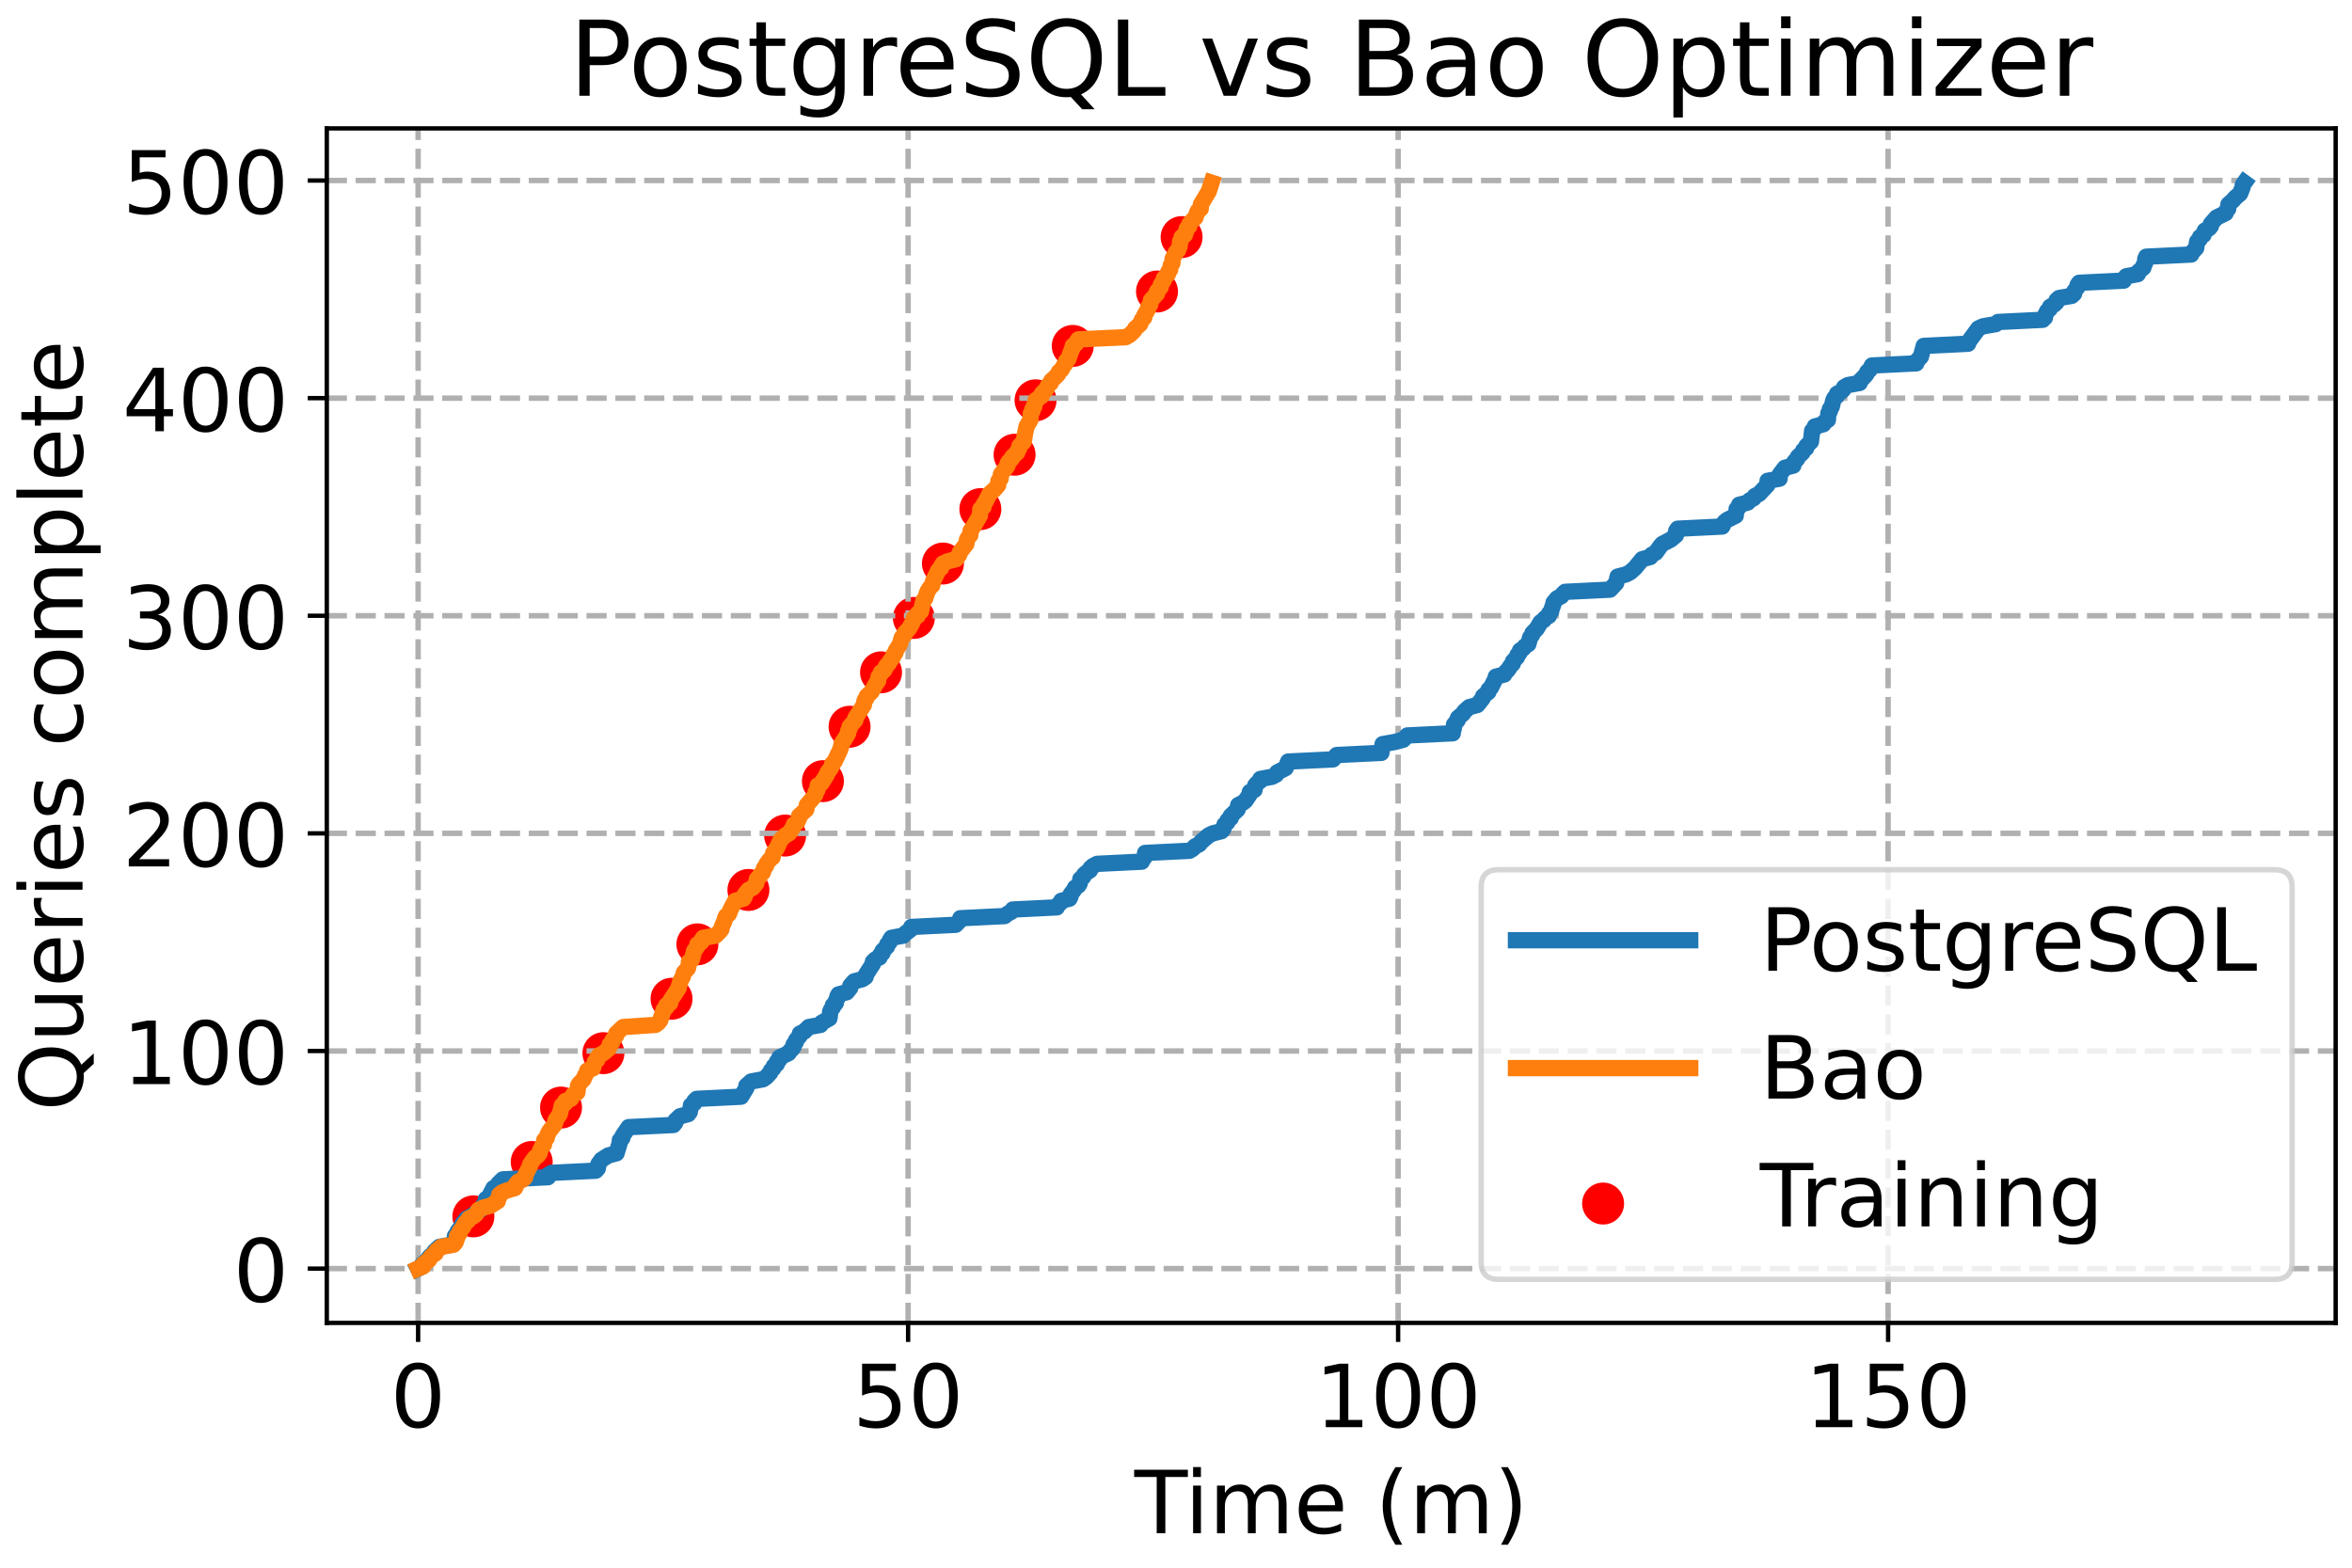 <?xml version="1.0" encoding="utf-8" standalone="no"?>
<!DOCTYPE svg PUBLIC "-//W3C//DTD SVG 1.1//EN"
  "http://www.w3.org/Graphics/SVG/1.1/DTD/svg11.dtd">
<!-- Created with matplotlib (https://matplotlib.org/) -->
<svg height="288pt" version="1.1" viewBox="0 0 432 288" width="432pt" xmlns="http://www.w3.org/2000/svg" xmlns:xlink="http://www.w3.org/1999/xlink">
 <defs>
  <style type="text/css">
*{stroke-linecap:butt;stroke-linejoin:round;}
  </style>
 </defs>
 <g id="figure_1">
  <g id="patch_1">
   <path d="M 0 288 
L 432 288 
L 432 0 
L 0 0 
z
" style="fill:#ffffff;"/>
  </g>
  <g id="axes_1">
   <g id="patch_2">
    <path d="M 60.025 243.03 
L 429 243.03 
L 429 23.589 
L 60.025 23.589 
z
" style="fill:#ffffff;"/>
   </g>
   <g id="PathCollection_1">
    <defs>
     <path d="M 0 3.354 
C 0.89 3.354 1.743 3.001 2.372 2.372 
C 3.001 1.743 3.354 0.89 3.354 0 
C 3.354 -0.89 3.001 -1.743 2.372 -2.372 
C 1.743 -3.001 0.89 -3.354 0 -3.354 
C -0.89 -3.354 -1.743 -3.001 -2.372 -2.372 
C -3.001 -1.743 -3.354 -0.89 -3.354 0 
C -3.354 0.89 -3.001 1.743 -2.372 2.372 
C -1.743 3.001 -0.89 3.354 0 3.354 
z
" id="mf47b662e7f" style="stroke:#ff0000;"/>
    </defs>
    <g clip-path="url(#p58428f46eb)">
     <use style="fill:#ff0000;stroke:#ff0000;" x="86.948" xlink:href="#mf47b662e7f" y="223.46"/>
     <use style="fill:#ff0000;stroke:#ff0000;" x="97.662" xlink:href="#mf47b662e7f" y="213.466"/>
     <use style="fill:#ff0000;stroke:#ff0000;" x="103.048" xlink:href="#mf47b662e7f" y="203.471"/>
     <use style="fill:#ff0000;stroke:#ff0000;" x="110.833" xlink:href="#mf47b662e7f" y="193.477"/>
     <use style="fill:#ff0000;stroke:#ff0000;" x="123.346" xlink:href="#mf47b662e7f" y="183.482"/>
     <use style="fill:#ff0000;stroke:#ff0000;" x="128.094" xlink:href="#mf47b662e7f" y="173.488"/>
     <use style="fill:#ff0000;stroke:#ff0000;" x="137.464" xlink:href="#mf47b662e7f" y="163.493"/>
     <use style="fill:#ff0000;stroke:#ff0000;" x="144.206" xlink:href="#mf47b662e7f" y="153.499"/>
     <use style="fill:#ff0000;stroke:#ff0000;" x="151.148" xlink:href="#mf47b662e7f" y="143.504"/>
     <use style="fill:#ff0000;stroke:#ff0000;" x="156.044" xlink:href="#mf47b662e7f" y="133.509"/>
     <use style="fill:#ff0000;stroke:#ff0000;" x="161.824" xlink:href="#mf47b662e7f" y="123.515"/>
     <use style="fill:#ff0000;stroke:#ff0000;" x="167.851" xlink:href="#mf47b662e7f" y="113.52"/>
     <use style="fill:#ff0000;stroke:#ff0000;" x="173.191" xlink:href="#mf47b662e7f" y="103.526"/>
     <use style="fill:#ff0000;stroke:#ff0000;" x="180.066" xlink:href="#mf47b662e7f" y="93.531"/>
     <use style="fill:#ff0000;stroke:#ff0000;" x="186.351" xlink:href="#mf47b662e7f" y="83.537"/>
     <use style="fill:#ff0000;stroke:#ff0000;" x="190.205" xlink:href="#mf47b662e7f" y="73.542"/>
     <use style="fill:#ff0000;stroke:#ff0000;" x="197.036" xlink:href="#mf47b662e7f" y="63.547"/>
     <use style="fill:#ff0000;stroke:#ff0000;" x="212.511" xlink:href="#mf47b662e7f" y="53.553"/>
     <use style="fill:#ff0000;stroke:#ff0000;" x="217.031" xlink:href="#mf47b662e7f" y="43.558"/>
    </g>
   </g>
   <g id="matplotlib.axis_1">
    <g id="xtick_1">
     <g id="line2d_1">
      <path clip-path="url(#p58428f46eb)" d="M 76.797 243.03 
L 76.797 23.589 
" style="fill:none;stroke:#b0b0b0;stroke-dasharray:3.7,1.6;stroke-dashoffset:0;"/>
     </g>
     <g id="line2d_2">
      <defs>
       <path d="M 0 0 
L 0 3.5 
" id="maadd6ecf63" style="stroke:#000000;stroke-width:0.8;"/>
      </defs>
      <g>
       <use style="stroke:#000000;stroke-width:0.8;" x="76.797" xlink:href="#maadd6ecf63" y="243.03"/>
      </g>
     </g>
     <g id="text_1">
      <!-- 0 -->
      <defs>
       <path d="M 31.781 66.406 
Q 24.172 66.406 20.328 58.906 
Q 16.5 51.422 16.5 36.375 
Q 16.5 21.391 20.328 13.891 
Q 24.172 6.391 31.781 6.391 
Q 39.453 6.391 43.281 13.891 
Q 47.125 21.391 47.125 36.375 
Q 47.125 51.422 43.281 58.906 
Q 39.453 66.406 31.781 66.406 
z
M 31.781 74.219 
Q 44.047 74.219 50.516 64.516 
Q 56.984 54.828 56.984 36.375 
Q 56.984 17.969 50.516 8.266 
Q 44.047 -1.422 31.781 -1.422 
Q 19.531 -1.422 13.062 8.266 
Q 6.594 17.969 6.594 36.375 
Q 6.594 54.828 13.062 64.516 
Q 19.531 74.219 31.781 74.219 
z
" id="DejaVuSans-48"/>
      </defs>
      <g transform="translate(71.707 262.187)scale(0.16 -0.16)">
       <use xlink:href="#DejaVuSans-48"/>
      </g>
     </g>
    </g>
    <g id="xtick_2">
     <g id="line2d_3">
      <path clip-path="url(#p58428f46eb)" d="M 166.796 243.03 
L 166.796 23.589 
" style="fill:none;stroke:#b0b0b0;stroke-dasharray:3.7,1.6;stroke-dashoffset:0;"/>
     </g>
     <g id="line2d_4">
      <g>
       <use style="stroke:#000000;stroke-width:0.8;" x="166.796" xlink:href="#maadd6ecf63" y="243.03"/>
      </g>
     </g>
     <g id="text_2">
      <!-- 50 -->
      <defs>
       <path d="M 10.797 72.906 
L 49.516 72.906 
L 49.516 64.594 
L 19.828 64.594 
L 19.828 46.734 
Q 21.969 47.469 24.109 47.828 
Q 26.266 48.188 28.422 48.188 
Q 40.625 48.188 47.75 41.5 
Q 54.891 34.812 54.891 23.391 
Q 54.891 11.625 47.562 5.094 
Q 40.234 -1.422 26.906 -1.422 
Q 22.312 -1.422 17.547 -0.641 
Q 12.797 0.141 7.719 1.703 
L 7.719 11.625 
Q 12.109 9.234 16.797 8.062 
Q 21.484 6.891 26.703 6.891 
Q 35.156 6.891 40.078 11.328 
Q 45.016 15.766 45.016 23.391 
Q 45.016 31 40.078 35.438 
Q 35.156 39.891 26.703 39.891 
Q 22.75 39.891 18.812 39.016 
Q 14.891 38.141 10.797 36.281 
z
" id="DejaVuSans-53"/>
      </defs>
      <g transform="translate(156.616 262.187)scale(0.16 -0.16)">
       <use xlink:href="#DejaVuSans-53"/>
       <use x="63.623" xlink:href="#DejaVuSans-48"/>
      </g>
     </g>
    </g>
    <g id="xtick_3">
     <g id="line2d_5">
      <path clip-path="url(#p58428f46eb)" d="M 256.796 243.03 
L 256.796 23.589 
" style="fill:none;stroke:#b0b0b0;stroke-dasharray:3.7,1.6;stroke-dashoffset:0;"/>
     </g>
     <g id="line2d_6">
      <g>
       <use style="stroke:#000000;stroke-width:0.8;" x="256.796" xlink:href="#maadd6ecf63" y="243.03"/>
      </g>
     </g>
     <g id="text_3">
      <!-- 100 -->
      <defs>
       <path d="M 12.406 8.297 
L 28.516 8.297 
L 28.516 63.922 
L 10.984 60.406 
L 10.984 69.391 
L 28.422 72.906 
L 38.281 72.906 
L 38.281 8.297 
L 54.391 8.297 
L 54.391 0 
L 12.406 0 
z
" id="DejaVuSans-49"/>
      </defs>
      <g transform="translate(241.526 262.187)scale(0.16 -0.16)">
       <use xlink:href="#DejaVuSans-49"/>
       <use x="63.623" xlink:href="#DejaVuSans-48"/>
       <use x="127.246" xlink:href="#DejaVuSans-48"/>
      </g>
     </g>
    </g>
    <g id="xtick_4">
     <g id="line2d_7">
      <path clip-path="url(#p58428f46eb)" d="M 346.795 243.03 
L 346.795 23.589 
" style="fill:none;stroke:#b0b0b0;stroke-dasharray:3.7,1.6;stroke-dashoffset:0;"/>
     </g>
     <g id="line2d_8">
      <g>
       <use style="stroke:#000000;stroke-width:0.8;" x="346.795" xlink:href="#maadd6ecf63" y="243.03"/>
      </g>
     </g>
     <g id="text_4">
      <!-- 150 -->
      <g transform="translate(331.525 262.187)scale(0.16 -0.16)">
       <use xlink:href="#DejaVuSans-49"/>
       <use x="63.623" xlink:href="#DejaVuSans-53"/>
       <use x="127.246" xlink:href="#DejaVuSans-48"/>
      </g>
     </g>
    </g>
    <g id="text_5">
     <!-- Time (m) -->
     <defs>
      <path d="M -0.297 72.906 
L 61.375 72.906 
L 61.375 64.594 
L 35.5 64.594 
L 35.5 0 
L 25.594 0 
L 25.594 64.594 
L -0.297 64.594 
z
" id="DejaVuSans-84"/>
      <path d="M 9.422 54.688 
L 18.406 54.688 
L 18.406 0 
L 9.422 0 
z
M 9.422 75.984 
L 18.406 75.984 
L 18.406 64.594 
L 9.422 64.594 
z
" id="DejaVuSans-105"/>
      <path d="M 52 44.188 
Q 55.375 50.25 60.062 53.125 
Q 64.75 56 71.094 56 
Q 79.641 56 84.281 50.016 
Q 88.922 44.047 88.922 33.016 
L 88.922 0 
L 79.891 0 
L 79.891 32.719 
Q 79.891 40.578 77.094 44.375 
Q 74.312 48.188 68.609 48.188 
Q 61.625 48.188 57.562 43.547 
Q 53.516 38.922 53.516 30.906 
L 53.516 0 
L 44.484 0 
L 44.484 32.719 
Q 44.484 40.625 41.703 44.406 
Q 38.922 48.188 33.109 48.188 
Q 26.219 48.188 22.156 43.531 
Q 18.109 38.875 18.109 30.906 
L 18.109 0 
L 9.078 0 
L 9.078 54.688 
L 18.109 54.688 
L 18.109 46.188 
Q 21.188 51.219 25.484 53.609 
Q 29.781 56 35.688 56 
Q 41.656 56 45.828 52.969 
Q 50 49.953 52 44.188 
z
" id="DejaVuSans-109"/>
      <path d="M 56.203 29.594 
L 56.203 25.203 
L 14.891 25.203 
Q 15.484 15.922 20.484 11.062 
Q 25.484 6.203 34.422 6.203 
Q 39.594 6.203 44.453 7.469 
Q 49.312 8.734 54.109 11.281 
L 54.109 2.781 
Q 49.266 0.734 44.188 -0.344 
Q 39.109 -1.422 33.891 -1.422 
Q 20.797 -1.422 13.156 6.188 
Q 5.516 13.812 5.516 26.812 
Q 5.516 40.234 12.766 48.109 
Q 20.016 56 32.328 56 
Q 43.359 56 49.781 48.891 
Q 56.203 41.797 56.203 29.594 
z
M 47.219 32.234 
Q 47.125 39.594 43.094 43.984 
Q 39.062 48.391 32.422 48.391 
Q 24.906 48.391 20.391 44.141 
Q 15.875 39.891 15.188 32.172 
z
" id="DejaVuSans-101"/>
      <path id="DejaVuSans-32"/>
      <path d="M 31 75.875 
Q 24.469 64.656 21.281 53.656 
Q 18.109 42.672 18.109 31.391 
Q 18.109 20.125 21.312 9.062 
Q 24.516 -2 31 -13.188 
L 23.188 -13.188 
Q 15.875 -1.703 12.234 9.375 
Q 8.594 20.453 8.594 31.391 
Q 8.594 42.281 12.203 53.312 
Q 15.828 64.359 23.188 75.875 
z
" id="DejaVuSans-40"/>
      <path d="M 8.016 75.875 
L 15.828 75.875 
Q 23.141 64.359 26.781 53.312 
Q 30.422 42.281 30.422 31.391 
Q 30.422 20.453 26.781 9.375 
Q 23.141 -1.703 15.828 -13.188 
L 8.016 -13.188 
Q 14.5 -2 17.703 9.062 
Q 20.906 20.125 20.906 31.391 
Q 20.906 42.672 17.703 53.656 
Q 14.5 64.656 8.016 75.875 
z
" id="DejaVuSans-41"/>
     </defs>
     <g transform="translate(208.361 281.672)scale(0.16 -0.16)">
      <use xlink:href="#DejaVuSans-84"/>
      <use x="57.959" xlink:href="#DejaVuSans-105"/>
      <use x="85.742" xlink:href="#DejaVuSans-109"/>
      <use x="183.154" xlink:href="#DejaVuSans-101"/>
      <use x="244.678" xlink:href="#DejaVuSans-32"/>
      <use x="276.465" xlink:href="#DejaVuSans-40"/>
      <use x="315.479" xlink:href="#DejaVuSans-109"/>
      <use x="412.891" xlink:href="#DejaVuSans-41"/>
     </g>
    </g>
   </g>
   <g id="matplotlib.axis_2">
    <g id="ytick_1">
     <g id="line2d_9">
      <path clip-path="url(#p58428f46eb)" d="M 60.025 233.055 
L 429 233.055 
" style="fill:none;stroke:#b0b0b0;stroke-dasharray:3.7,1.6;stroke-dashoffset:0;"/>
     </g>
     <g id="line2d_10">
      <defs>
       <path d="M 0 0 
L -3.5 0 
" id="m3d52448087" style="stroke:#000000;stroke-width:0.8;"/>
      </defs>
      <g>
       <use style="stroke:#000000;stroke-width:0.8;" x="60.025" xlink:href="#m3d52448087" y="233.055"/>
      </g>
     </g>
     <g id="text_6">
      <!-- 0 -->
      <g transform="translate(42.845 239.134)scale(0.16 -0.16)">
       <use xlink:href="#DejaVuSans-48"/>
      </g>
     </g>
    </g>
    <g id="ytick_2">
     <g id="line2d_11">
      <path clip-path="url(#p58428f46eb)" d="M 60.025 193.077 
L 429 193.077 
" style="fill:none;stroke:#b0b0b0;stroke-dasharray:3.7,1.6;stroke-dashoffset:0;"/>
     </g>
     <g id="line2d_12">
      <g>
       <use style="stroke:#000000;stroke-width:0.8;" x="60.025" xlink:href="#m3d52448087" y="193.077"/>
      </g>
     </g>
     <g id="text_7">
      <!-- 100 -->
      <g transform="translate(22.485 199.156)scale(0.16 -0.16)">
       <use xlink:href="#DejaVuSans-49"/>
       <use x="63.623" xlink:href="#DejaVuSans-48"/>
       <use x="127.246" xlink:href="#DejaVuSans-48"/>
      </g>
     </g>
    </g>
    <g id="ytick_3">
     <g id="line2d_13">
      <path clip-path="url(#p58428f46eb)" d="M 60.025 153.099 
L 429 153.099 
" style="fill:none;stroke:#b0b0b0;stroke-dasharray:3.7,1.6;stroke-dashoffset:0;"/>
     </g>
     <g id="line2d_14">
      <g>
       <use style="stroke:#000000;stroke-width:0.8;" x="60.025" xlink:href="#m3d52448087" y="153.099"/>
      </g>
     </g>
     <g id="text_8">
      <!-- 200 -->
      <defs>
       <path d="M 19.188 8.297 
L 53.609 8.297 
L 53.609 0 
L 7.328 0 
L 7.328 8.297 
Q 12.938 14.109 22.625 23.891 
Q 32.328 33.688 34.812 36.531 
Q 39.547 41.844 41.422 45.531 
Q 43.312 49.219 43.312 52.781 
Q 43.312 58.594 39.234 62.25 
Q 35.156 65.922 28.609 65.922 
Q 23.969 65.922 18.812 64.312 
Q 13.672 62.703 7.812 59.422 
L 7.812 69.391 
Q 13.766 71.781 18.938 73 
Q 24.125 74.219 28.422 74.219 
Q 39.75 74.219 46.484 68.547 
Q 53.219 62.891 53.219 53.422 
Q 53.219 48.922 51.531 44.891 
Q 49.859 40.875 45.406 35.406 
Q 44.188 33.984 37.641 27.219 
Q 31.109 20.453 19.188 8.297 
z
" id="DejaVuSans-50"/>
      </defs>
      <g transform="translate(22.485 159.177)scale(0.16 -0.16)">
       <use xlink:href="#DejaVuSans-50"/>
       <use x="63.623" xlink:href="#DejaVuSans-48"/>
       <use x="127.246" xlink:href="#DejaVuSans-48"/>
      </g>
     </g>
    </g>
    <g id="ytick_4">
     <g id="line2d_15">
      <path clip-path="url(#p58428f46eb)" d="M 60.025 113.12 
L 429 113.12 
" style="fill:none;stroke:#b0b0b0;stroke-dasharray:3.7,1.6;stroke-dashoffset:0;"/>
     </g>
     <g id="line2d_16">
      <g>
       <use style="stroke:#000000;stroke-width:0.8;" x="60.025" xlink:href="#m3d52448087" y="113.12"/>
      </g>
     </g>
     <g id="text_9">
      <!-- 300 -->
      <defs>
       <path d="M 40.578 39.312 
Q 47.656 37.797 51.625 33 
Q 55.609 28.219 55.609 21.188 
Q 55.609 10.406 48.188 4.484 
Q 40.766 -1.422 27.094 -1.422 
Q 22.516 -1.422 17.656 -0.516 
Q 12.797 0.391 7.625 2.203 
L 7.625 11.719 
Q 11.719 9.328 16.594 8.109 
Q 21.484 6.891 26.812 6.891 
Q 36.078 6.891 40.938 10.547 
Q 45.797 14.203 45.797 21.188 
Q 45.797 27.641 41.281 31.266 
Q 36.766 34.906 28.719 34.906 
L 20.219 34.906 
L 20.219 43.016 
L 29.109 43.016 
Q 36.375 43.016 40.234 45.922 
Q 44.094 48.828 44.094 54.297 
Q 44.094 59.906 40.109 62.906 
Q 36.141 65.922 28.719 65.922 
Q 24.656 65.922 20.016 65.031 
Q 15.375 64.156 9.812 62.312 
L 9.812 71.094 
Q 15.438 72.656 20.344 73.438 
Q 25.25 74.219 29.594 74.219 
Q 40.828 74.219 47.359 69.109 
Q 53.906 64.016 53.906 55.328 
Q 53.906 49.266 50.438 45.094 
Q 46.969 40.922 40.578 39.312 
z
" id="DejaVuSans-51"/>
      </defs>
      <g transform="translate(22.485 119.199)scale(0.16 -0.16)">
       <use xlink:href="#DejaVuSans-51"/>
       <use x="63.623" xlink:href="#DejaVuSans-48"/>
       <use x="127.246" xlink:href="#DejaVuSans-48"/>
      </g>
     </g>
    </g>
    <g id="ytick_5">
     <g id="line2d_17">
      <path clip-path="url(#p58428f46eb)" d="M 60.025 73.142 
L 429 73.142 
" style="fill:none;stroke:#b0b0b0;stroke-dasharray:3.7,1.6;stroke-dashoffset:0;"/>
     </g>
     <g id="line2d_18">
      <g>
       <use style="stroke:#000000;stroke-width:0.8;" x="60.025" xlink:href="#m3d52448087" y="73.142"/>
      </g>
     </g>
     <g id="text_10">
      <!-- 400 -->
      <defs>
       <path d="M 37.797 64.312 
L 12.891 25.391 
L 37.797 25.391 
z
M 35.203 72.906 
L 47.609 72.906 
L 47.609 25.391 
L 58.016 25.391 
L 58.016 17.188 
L 47.609 17.188 
L 47.609 0 
L 37.797 0 
L 37.797 17.188 
L 4.891 17.188 
L 4.891 26.703 
z
" id="DejaVuSans-52"/>
      </defs>
      <g transform="translate(22.485 79.221)scale(0.16 -0.16)">
       <use xlink:href="#DejaVuSans-52"/>
       <use x="63.623" xlink:href="#DejaVuSans-48"/>
       <use x="127.246" xlink:href="#DejaVuSans-48"/>
      </g>
     </g>
    </g>
    <g id="ytick_6">
     <g id="line2d_19">
      <path clip-path="url(#p58428f46eb)" d="M 60.025 33.164 
L 429 33.164 
" style="fill:none;stroke:#b0b0b0;stroke-dasharray:3.7,1.6;stroke-dashoffset:0;"/>
     </g>
     <g id="line2d_20">
      <g>
       <use style="stroke:#000000;stroke-width:0.8;" x="60.025" xlink:href="#m3d52448087" y="33.164"/>
      </g>
     </g>
     <g id="text_11">
      <!-- 500 -->
      <g transform="translate(22.485 39.243)scale(0.16 -0.16)">
       <use xlink:href="#DejaVuSans-53"/>
       <use x="63.623" xlink:href="#DejaVuSans-48"/>
       <use x="127.246" xlink:href="#DejaVuSans-48"/>
      </g>
     </g>
    </g>
    <g id="text_12">
     <!-- Queries complete -->
     <defs>
      <path d="M 39.406 66.219 
Q 28.656 66.219 22.328 58.203 
Q 16.016 50.203 16.016 36.375 
Q 16.016 22.609 22.328 14.594 
Q 28.656 6.594 39.406 6.594 
Q 50.141 6.594 56.422 14.594 
Q 62.703 22.609 62.703 36.375 
Q 62.703 50.203 56.422 58.203 
Q 50.141 66.219 39.406 66.219 
z
M 53.219 1.312 
L 66.219 -12.891 
L 54.297 -12.891 
L 43.5 -1.219 
Q 41.891 -1.312 41.031 -1.359 
Q 40.188 -1.422 39.406 -1.422 
Q 24.031 -1.422 14.812 8.859 
Q 5.609 19.141 5.609 36.375 
Q 5.609 53.656 14.812 63.938 
Q 24.031 74.219 39.406 74.219 
Q 54.734 74.219 63.906 63.938 
Q 73.094 53.656 73.094 36.375 
Q 73.094 23.688 67.984 14.641 
Q 62.891 5.609 53.219 1.312 
z
" id="DejaVuSans-81"/>
      <path d="M 8.5 21.578 
L 8.5 54.688 
L 17.484 54.688 
L 17.484 21.922 
Q 17.484 14.156 20.5 10.266 
Q 23.531 6.391 29.594 6.391 
Q 36.859 6.391 41.078 11.031 
Q 45.312 15.672 45.312 23.688 
L 45.312 54.688 
L 54.297 54.688 
L 54.297 0 
L 45.312 0 
L 45.312 8.406 
Q 42.047 3.422 37.719 1 
Q 33.406 -1.422 27.688 -1.422 
Q 18.266 -1.422 13.375 4.438 
Q 8.5 10.297 8.5 21.578 
z
M 31.109 56 
z
" id="DejaVuSans-117"/>
      <path d="M 41.109 46.297 
Q 39.594 47.172 37.812 47.578 
Q 36.031 48 33.891 48 
Q 26.266 48 22.188 43.047 
Q 18.109 38.094 18.109 28.812 
L 18.109 0 
L 9.078 0 
L 9.078 54.688 
L 18.109 54.688 
L 18.109 46.188 
Q 20.953 51.172 25.484 53.578 
Q 30.031 56 36.531 56 
Q 37.453 56 38.578 55.875 
Q 39.703 55.766 41.062 55.516 
z
" id="DejaVuSans-114"/>
      <path d="M 44.281 53.078 
L 44.281 44.578 
Q 40.484 46.531 36.375 47.5 
Q 32.281 48.484 27.875 48.484 
Q 21.188 48.484 17.844 46.438 
Q 14.5 44.391 14.5 40.281 
Q 14.5 37.156 16.891 35.375 
Q 19.281 33.594 26.516 31.984 
L 29.594 31.297 
Q 39.156 29.25 43.188 25.516 
Q 47.219 21.781 47.219 15.094 
Q 47.219 7.469 41.188 3.016 
Q 35.156 -1.422 24.609 -1.422 
Q 20.219 -1.422 15.453 -0.562 
Q 10.688 0.297 5.422 2 
L 5.422 11.281 
Q 10.406 8.688 15.234 7.391 
Q 20.062 6.109 24.812 6.109 
Q 31.156 6.109 34.562 8.281 
Q 37.984 10.453 37.984 14.406 
Q 37.984 18.062 35.516 20.016 
Q 33.062 21.969 24.703 23.781 
L 21.578 24.516 
Q 13.234 26.266 9.516 29.906 
Q 5.812 33.547 5.812 39.891 
Q 5.812 47.609 11.281 51.797 
Q 16.75 56 26.812 56 
Q 31.781 56 36.172 55.266 
Q 40.578 54.547 44.281 53.078 
z
" id="DejaVuSans-115"/>
      <path d="M 48.781 52.594 
L 48.781 44.188 
Q 44.969 46.297 41.141 47.344 
Q 37.312 48.391 33.406 48.391 
Q 24.656 48.391 19.812 42.844 
Q 14.984 37.312 14.984 27.297 
Q 14.984 17.281 19.812 11.734 
Q 24.656 6.203 33.406 6.203 
Q 37.312 6.203 41.141 7.25 
Q 44.969 8.297 48.781 10.406 
L 48.781 2.094 
Q 45.016 0.344 40.984 -0.531 
Q 36.969 -1.422 32.422 -1.422 
Q 20.062 -1.422 12.781 6.344 
Q 5.516 14.109 5.516 27.297 
Q 5.516 40.672 12.859 48.328 
Q 20.219 56 33.016 56 
Q 37.156 56 41.109 55.141 
Q 45.062 54.297 48.781 52.594 
z
" id="DejaVuSans-99"/>
      <path d="M 30.609 48.391 
Q 23.391 48.391 19.188 42.75 
Q 14.984 37.109 14.984 27.297 
Q 14.984 17.484 19.156 11.844 
Q 23.344 6.203 30.609 6.203 
Q 37.797 6.203 41.984 11.859 
Q 46.188 17.531 46.188 27.297 
Q 46.188 37.016 41.984 42.703 
Q 37.797 48.391 30.609 48.391 
z
M 30.609 56 
Q 42.328 56 49.016 48.375 
Q 55.719 40.766 55.719 27.297 
Q 55.719 13.875 49.016 6.219 
Q 42.328 -1.422 30.609 -1.422 
Q 18.844 -1.422 12.172 6.219 
Q 5.516 13.875 5.516 27.297 
Q 5.516 40.766 12.172 48.375 
Q 18.844 56 30.609 56 
z
" id="DejaVuSans-111"/>
      <path d="M 18.109 8.203 
L 18.109 -20.797 
L 9.078 -20.797 
L 9.078 54.688 
L 18.109 54.688 
L 18.109 46.391 
Q 20.953 51.266 25.266 53.625 
Q 29.594 56 35.594 56 
Q 45.562 56 51.781 48.094 
Q 58.016 40.188 58.016 27.297 
Q 58.016 14.406 51.781 6.484 
Q 45.562 -1.422 35.594 -1.422 
Q 29.594 -1.422 25.266 0.953 
Q 20.953 3.328 18.109 8.203 
z
M 48.688 27.297 
Q 48.688 37.203 44.609 42.844 
Q 40.531 48.484 33.406 48.484 
Q 26.266 48.484 22.188 42.844 
Q 18.109 37.203 18.109 27.297 
Q 18.109 17.391 22.188 11.75 
Q 26.266 6.109 33.406 6.109 
Q 40.531 6.109 44.609 11.75 
Q 48.688 17.391 48.688 27.297 
z
" id="DejaVuSans-112"/>
      <path d="M 9.422 75.984 
L 18.406 75.984 
L 18.406 0 
L 9.422 0 
z
" id="DejaVuSans-108"/>
      <path d="M 18.312 70.219 
L 18.312 54.688 
L 36.812 54.688 
L 36.812 47.703 
L 18.312 47.703 
L 18.312 18.016 
Q 18.312 11.328 20.141 9.422 
Q 21.969 7.516 27.594 7.516 
L 36.812 7.516 
L 36.812 0 
L 27.594 0 
Q 17.188 0 13.234 3.875 
Q 9.281 7.766 9.281 18.016 
L 9.281 47.703 
L 2.688 47.703 
L 2.688 54.688 
L 9.281 54.688 
L 9.281 70.219 
z
" id="DejaVuSans-116"/>
     </defs>
     <g transform="translate(15.158 204.112)rotate(-90)scale(0.16 -0.16)">
      <use xlink:href="#DejaVuSans-81"/>
      <use x="78.711" xlink:href="#DejaVuSans-117"/>
      <use x="142.09" xlink:href="#DejaVuSans-101"/>
      <use x="203.613" xlink:href="#DejaVuSans-114"/>
      <use x="244.727" xlink:href="#DejaVuSans-105"/>
      <use x="272.51" xlink:href="#DejaVuSans-101"/>
      <use x="334.033" xlink:href="#DejaVuSans-115"/>
      <use x="386.133" xlink:href="#DejaVuSans-32"/>
      <use x="417.92" xlink:href="#DejaVuSans-99"/>
      <use x="472.9" xlink:href="#DejaVuSans-111"/>
      <use x="534.082" xlink:href="#DejaVuSans-109"/>
      <use x="631.494" xlink:href="#DejaVuSans-112"/>
      <use x="694.971" xlink:href="#DejaVuSans-108"/>
      <use x="722.754" xlink:href="#DejaVuSans-101"/>
      <use x="784.277" xlink:href="#DejaVuSans-116"/>
      <use x="823.486" xlink:href="#DejaVuSans-101"/>
     </g>
    </g>
   </g>
   <g id="line2d_21">
    <path clip-path="url(#p58428f46eb)" d="M 76.797 233.055 
L 77.567 232.655 
L 77.572 232.256 
L 78.57 231.456 
L 78.757 231.056 
L 79.124 230.656 
L 79.742 230.257 
L 79.833 229.857 
L 80.708 229.057 
L 82.968 228.658 
L 83.303 228.258 
L 83.565 227.458 
L 83.568 227.058 
L 83.992 226.659 
L 84.044 226.259 
L 84.636 225.459 
L 85.054 224.66 
L 85.553 224.26 
L 85.699 223.86 
L 86.539 223.46 
L 88.718 221.861 
L 88.738 221.462 
L 89.27 220.662 
L 89.275 220.262 
L 90.02 219.862 
L 90.023 219.463 
L 90.646 218.263 
L 91.469 217.863 
L 91.526 217.464 
L 92.348 216.664 
L 100.647 216.264 
L 100.651 215.865 
L 101.293 215.465 
L 109.434 215.065 
L 109.796 214.665 
L 109.909 213.866 
L 110.48 213.066 
L 111.735 212.267 
L 113.246 211.867 
L 113.849 209.868 
L 113.85 209.468 
L 114.309 209.068 
L 114.364 208.668 
L 115.456 207.069 
L 123.697 206.67 
L 124.018 206.27 
L 124.057 205.87 
L 124.899 205.07 
L 126.407 204.671 
L 126.699 204.271 
L 126.729 203.871 
L 126.898 203.471 
L 126.899 203.072 
L 127.508 202.672 
L 127.543 202.272 
L 127.954 201.872 
L 136.12 201.472 
L 137.084 199.873 
L 137.085 199.473 
L 137.98 198.674 
L 140.141 198.274 
L 140.728 197.874 
L 141.464 197.075 
L 141.604 196.675 
L 142.039 196.275 
L 142.135 195.875 
L 142.679 195.476 
L 142.681 195.076 
L 143.152 194.676 
L 143.153 194.276 
L 144.842 193.477 
L 145.094 193.077 
L 145.518 192.677 
L 145.764 192.277 
L 145.766 191.878 
L 146.152 191.478 
L 146.232 191.078 
L 146.902 190.278 
L 146.919 189.879 
L 147.75 189.479 
L 148.545 188.679 
L 150.723 188.28 
L 150.927 187.88 
L 152.343 187.08 
L 152.455 186.281 
L 152.47 185.881 
L 152.632 185.481 
L 152.981 185.081 
L 152.982 184.682 
L 153.52 184.282 
L 153.521 183.882 
L 153.767 183.482 
L 153.797 183.082 
L 154.01 182.683 
L 155.528 182.283 
L 156.162 181.483 
L 156.187 181.083 
L 156.893 180.284 
L 158.39 179.884 
L 158.979 179.484 
L 159.034 179.085 
L 160.325 177.086 
L 160.329 176.686 
L 160.736 176.286 
L 161.55 175.886 
L 161.623 175.487 
L 162.101 175.087 
L 162.103 174.687 
L 162.932 173.887 
L 162.966 173.488 
L 163.399 173.088 
L 163.474 172.688 
L 163.736 172.288 
L 165.905 171.888 
L 166.272 171.489 
L 167.323 170.689 
L 167.387 170.289 
L 175.543 169.89 
L 176.314 169.09 
L 176.382 168.69 
L 184.528 168.29 
L 185.02 167.891 
L 185.771 167.491 
L 186.008 167.091 
L 194.114 166.691 
L 194.269 166.292 
L 194.751 165.892 
L 194.93 165.492 
L 196.433 165.092 
L 196.628 164.692 
L 196.647 164.293 
L 197.271 163.493 
L 197.452 163.093 
L 198.067 162.694 
L 198.316 162.294 
L 198.43 161.494 
L 198.967 161.094 
L 199.121 160.695 
L 199.566 160.295 
L 200.194 159.895 
L 200.299 159.495 
L 200.754 159.095 
L 201.522 158.696 
L 209.713 158.296 
L 209.903 157.896 
L 210.227 157.496 
L 210.323 156.697 
L 218.477 156.297 
L 219.12 155.897 
L 219.476 155.497 
L 220.279 155.098 
L 220.567 154.698 
L 221.955 153.499 
L 222.743 153.099 
L 224.345 152.699 
L 224.696 152.299 
L 224.91 151.5 
L 225.418 151.1 
L 225.491 150.7 
L 226.051 150.3 
L 226.053 149.9 
L 227.323 148.701 
L 227.432 147.902 
L 228.237 147.502 
L 228.747 147.102 
L 229.556 145.903 
L 229.564 145.503 
L 230.431 145.103 
L 230.54 144.304 
L 230.874 143.904 
L 231.409 143.504 
L 231.491 143.104 
L 233.65 142.704 
L 234.401 142.305 
L 234.577 141.905 
L 236.139 141.105 
L 236.606 139.906 
L 244.844 139.506 
L 245.511 138.707 
L 253.725 138.307 
L 253.942 136.708 
L 256.188 136.308 
L 257.713 135.908 
L 258.488 135.109 
L 266.837 134.709 
L 266.838 134.309 
L 267.012 133.909 
L 267.063 133.11 
L 267.736 132.31 
L 267.77 131.91 
L 268.708 131.111 
L 268.954 130.711 
L 269.841 129.911 
L 271.353 129.512 
L 272.309 128.312 
L 272.412 127.912 
L 273.39 127.113 
L 273.408 126.713 
L 273.851 126.313 
L 274.652 124.714 
L 274.742 124.314 
L 276.294 123.915 
L 276.502 123.515 
L 276.927 123.115 
L 277.462 122.315 
L 277.858 121.916 
L 277.89 121.516 
L 278.641 120.716 
L 278.721 120.317 
L 279.111 119.917 
L 279.183 119.517 
L 279.786 119.117 
L 280.107 118.717 
L 280.72 118.318 
L 281.04 117.118 
L 281.369 116.719 
L 281.47 116.319 
L 282.252 115.519 
L 282.955 114.32 
L 283.541 113.92 
L 283.842 113.52 
L 284.505 113.12 
L 284.507 112.721 
L 284.911 112.321 
L 284.978 111.921 
L 285.277 111.122 
L 285.335 110.722 
L 285.992 109.922 
L 286.773 109.522 
L 287.052 109.123 
L 287.476 108.723 
L 295.714 108.323 
L 296.844 107.124 
L 297.116 105.924 
L 298.654 105.525 
L 299.431 105.125 
L 300.316 104.325 
L 301.632 102.726 
L 303.128 102.326 
L 303.357 101.927 
L 304.112 101.527 
L 304.964 100.327 
L 305.321 99.928 
L 306.863 99.128 
L 307.825 98.329 
L 307.872 97.529 
L 308.151 97.129 
L 316.333 96.729 
L 316.737 95.93 
L 317.202 95.53 
L 318.815 94.731 
L 318.822 94.331 
L 318.963 93.931 
L 318.964 93.531 
L 319.426 93.131 
L 319.431 92.732 
L 321.004 92.332 
L 321.35 91.932 
L 322.094 91.532 
L 322.317 91.132 
L 323.094 90.733 
L 324.604 89.134 
L 324.658 88.334 
L 326.86 87.934 
L 326.913 87.135 
L 327.838 85.935 
L 329.38 85.536 
L 329.382 85.136 
L 329.659 84.736 
L 330.078 84.336 
L 330.228 83.936 
L 331.075 83.137 
L 331.211 82.737 
L 331.739 82.337 
L 331.797 81.937 
L 332.619 81.138 
L 332.841 79.139 
L 333.267 78.739 
L 333.339 78.339 
L 334.897 77.94 
L 335.098 77.54 
L 335.735 77.14 
L 335.815 75.941 
L 336.097 75.541 
L 336.101 75.141 
L 336.439 74.741 
L 336.724 73.542 
L 336.922 73.142 
L 337.397 72.742 
L 337.412 72.343 
L 338.18 71.943 
L 338.58 71.543 
L 338.718 71.143 
L 339.396 70.744 
L 341.584 70.344 
L 341.676 69.944 
L 342.466 69.144 
L 342.807 68.745 
L 342.952 68.345 
L 343.407 67.945 
L 343.829 67.146 
L 351.979 66.746 
L 352.04 66.346 
L 352.809 65.546 
L 353.126 64.347 
L 353.336 63.547 
L 361.482 63.148 
L 361.609 62.748 
L 362.199 61.948 
L 363.367 60.349 
L 364.211 59.949 
L 366.554 59.55 
L 366.993 59.15 
L 375.196 58.75 
L 375.602 58.35 
L 375.62 57.951 
L 376.016 57.151 
L 376.486 56.751 
L 376.556 56.351 
L 377.305 55.952 
L 377.72 55.552 
L 377.742 55.152 
L 378.182 54.752 
L 380.519 54.352 
L 380.96 53.953 
L 380.962 53.553 
L 381.584 52.753 
L 381.599 52.354 
L 381.884 51.954 
L 390.085 51.554 
L 390.181 51.154 
L 390.534 50.754 
L 392.665 50.355 
L 392.732 49.955 
L 393.696 49.155 
L 393.701 48.756 
L 393.999 48.356 
L 394.031 47.556 
L 394.207 47.156 
L 402.47 46.757 
L 402.641 46.357 
L 403.389 45.557 
L 403.495 44.758 
L 403.564 44.358 
L 404.017 43.958 
L 404.087 43.558 
L 404.739 43.159 
L 404.795 42.759 
L 404.975 42.359 
L 405.736 41.959 
L 406.072 41.559 
L 406.073 41.16 
L 407.115 39.96 
L 408.784 39.161 
L 408.896 38.761 
L 409.262 38.361 
L 409.3 37.562 
L 410.196 36.762 
L 410.509 36.362 
L 411.447 35.563 
L 411.916 34.363 
L 411.939 33.964 
L 412.228 33.564 
L 412.228 33.564 
" style="fill:none;stroke:#1f77b4;stroke-linecap:square;stroke-width:3;"/>
   </g>
   <g id="line2d_22">
    <path clip-path="url(#p58428f46eb)" d="M 76.797 233.055 
L 77.728 232.655 
L 77.735 232.256 
L 78.809 231.456 
L 79.01 231.056 
L 79.381 230.656 
L 80.006 230.257 
L 80.1 229.857 
L 81.048 229.057 
L 83.313 228.658 
L 83.664 228.258 
L 83.941 227.458 
L 83.945 227.058 
L 84.36 226.659 
L 84.42 226.259 
L 85.034 225.459 
L 85.463 224.66 
L 85.965 224.26 
L 86.107 223.86 
L 86.948 223.46 
L 87.425 223.061 
L 87.885 222.261 
L 88.761 221.861 
L 90.181 221.462 
L 91.423 220.662 
L 91.432 220.262 
L 91.711 219.862 
L 91.714 219.463 
L 92.201 219.063 
L 93.218 218.663 
L 94.582 218.263 
L 94.776 217.863 
L 94.826 217.464 
L 95.211 217.064 
L 96.09 216.664 
L 96.474 216.264 
L 96.485 215.865 
L 97.32 214.265 
L 97.389 213.866 
L 98.249 212.666 
L 98.802 212.267 
L 99.105 211.867 
L 99.172 211.467 
L 99.532 210.667 
L 99.913 210.268 
L 99.953 209.468 
L 100.421 209.068 
L 100.48 208.668 
L 100.851 207.869 
L 101.8 206.67 
L 101.976 206.27 
L 102.01 205.87 
L 102.817 204.671 
L 103.201 203.072 
L 103.796 202.672 
L 103.841 202.272 
L 104.859 201.872 
L 105.313 201.073 
L 106.055 200.673 
L 106.171 199.473 
L 106.402 199.074 
L 107.174 198.274 
L 107.509 197.475 
L 107.77 197.075 
L 107.857 196.675 
L 108.89 196.275 
L 109.257 195.076 
L 109.718 194.676 
L 109.723 194.276 
L 110.024 193.877 
L 110.833 193.477 
L 111.765 192.677 
L 111.984 192.277 
L 111.988 191.878 
L 112.437 191.478 
L 112.521 191.078 
L 113.162 190.278 
L 113.181 189.879 
L 114.457 188.679 
L 120.406 188.28 
L 120.937 187.88 
L 121.253 187.48 
L 121.919 185.481 
L 122.377 185.081 
L 122.382 184.682 
L 123.09 184.282 
L 123.095 183.882 
L 124.673 181.483 
L 124.705 181.083 
L 124.886 180.684 
L 124.929 180.284 
L 125.387 179.484 
L 125.604 178.685 
L 126.352 177.885 
L 126.527 177.086 
L 126.533 176.686 
L 127.069 176.286 
L 127.498 174.687 
L 128.06 173.887 
L 128.094 173.488 
L 128.792 173.088 
L 128.869 172.688 
L 129.143 172.288 
L 131.444 171.888 
L 132.237 171.089 
L 132.52 170.689 
L 132.57 170.289 
L 133.096 169.09 
L 133.162 168.69 
L 133.349 168.29 
L 133.894 167.891 
L 134.183 167.091 
L 135.018 165.492 
L 136.557 165.092 
L 136.785 164.692 
L 136.816 164.293 
L 137.464 163.493 
L 138.248 163.093 
L 138.903 162.294 
L 139.021 161.494 
L 139.496 161.094 
L 139.656 160.695 
L 140.112 160.295 
L 140.329 159.495 
L 140.689 159.095 
L 140.798 158.696 
L 141.394 157.896 
L 141.901 157.496 
L 142.015 156.697 
L 142.645 155.897 
L 143.016 155.098 
L 143.377 154.298 
L 144.206 153.499 
L 144.926 153.099 
L 145.723 151.899 
L 145.803 151.5 
L 146.414 151.1 
L 146.768 150.3 
L 146.772 149.9 
L 148.1 148.701 
L 148.193 147.902 
L 149.551 146.302 
L 149.791 145.903 
L 149.812 145.503 
L 150.135 145.103 
L 150.192 144.304 
L 150.866 143.904 
L 151.877 142.305 
L 152.006 141.905 
L 152.607 141.105 
L 152.807 140.705 
L 152.859 140.306 
L 153.288 139.906 
L 154.235 137.907 
L 154.514 137.107 
L 154.56 136.708 
L 155.554 135.109 
L 155.773 134.709 
L 155.778 134.309 
L 156.034 133.909 
L 156.044 133.509 
L 157.096 132.31 
L 157.118 131.91 
L 158.394 129.911 
L 158.663 129.512 
L 158.79 128.712 
L 159.117 128.312 
L 159.19 127.912 
L 160.063 127.113 
L 160.94 125.514 
L 161.277 125.114 
L 161.373 124.314 
L 161.693 123.915 
L 161.824 123.515 
L 162.421 123.115 
L 162.796 122.315 
L 163.214 121.916 
L 163.438 121.516 
L 164.013 120.716 
L 164.104 120.317 
L 164.468 119.917 
L 164.544 119.517 
L 165.291 118.318 
L 165.642 117.118 
L 166.083 116.719 
L 166.169 116.319 
L 166.936 115.519 
L 167.401 114.72 
L 167.776 113.92 
L 167.851 113.52 
L 168.555 113.12 
L 168.562 112.721 
L 169.158 112.321 
L 169.601 110.322 
L 169.94 109.922 
L 170.328 108.723 
L 170.81 107.923 
L 171.237 107.524 
L 171.394 106.724 
L 172.376 104.725 
L 172.859 104.325 
L 172.929 103.925 
L 173.191 103.526 
L 174.061 103.126 
L 175.598 102.726 
L 176.175 101.927 
L 176.275 101.527 
L 177.17 100.327 
L 177.498 99.928 
L 177.605 99.128 
L 177.835 98.728 
L 178.215 98.329 
L 178.27 97.529 
L 178.798 96.729 
L 179.983 94.731 
L 180.066 93.531 
L 180.642 93.131 
L 180.649 92.732 
L 181.152 91.932 
L 181.742 90.733 
L 182.647 89.933 
L 183.335 89.134 
L 183.394 88.334 
L 183.785 87.934 
L 183.841 87.135 
L 185.065 85.536 
L 185.071 85.136 
L 185.337 84.736 
L 185.8 84.336 
L 185.954 83.936 
L 186.838 83.137 
L 186.959 82.737 
L 187.205 82.337 
L 187.244 81.937 
L 188.051 81.138 
L 188.216 79.939 
L 188.554 78.339 
L 189.264 77.14 
L 189.336 75.941 
L 189.617 75.541 
L 189.627 75.141 
L 189.942 74.741 
L 189.99 74.342 
L 190.177 73.942 
L 190.205 73.542 
L 191.336 72.742 
L 191.355 72.343 
L 192.16 71.543 
L 192.54 70.744 
L 193.008 70.344 
L 193.098 69.944 
L 193.965 69.144 
L 194.338 68.745 
L 194.475 68.345 
L 194.951 67.945 
L 195.406 67.146 
L 195.738 66.746 
L 195.798 66.346 
L 196.248 65.946 
L 196.499 65.147 
L 196.803 64.347 
L 196.981 63.947 
L 197.036 63.547 
L 197.64 63.148 
L 197.78 62.748 
L 198.051 62.348 
L 206.753 61.948 
L 207.473 61.549 
L 208.309 60.749 
L 208.499 60.349 
L 209.413 59.55 
L 209.734 58.75 
L 210.163 58.35 
L 210.185 57.951 
L 210.877 56.751 
L 210.926 56.351 
L 211.265 55.952 
L 211.399 55.152 
L 212.504 53.953 
L 212.511 53.553 
L 213.188 52.753 
L 213.202 52.354 
L 213.722 51.554 
L 213.779 51.154 
L 214.523 50.355 
L 214.575 49.955 
L 214.918 49.555 
L 215.032 48.756 
L 215.342 48.356 
L 215.374 47.556 
L 215.977 46.357 
L 216.384 45.957 
L 216.68 45.157 
L 216.749 44.358 
L 216.966 43.958 
L 217.031 43.558 
L 217.636 43.159 
L 218.016 41.959 
L 218.444 41.559 
L 218.449 41.16 
L 219.144 40.36 
L 219.585 39.96 
L 219.686 39.561 
L 220.007 38.761 
L 220.538 38.361 
L 220.568 37.562 
L 222.011 35.163 
L 222.532 33.564 
L 222.532 33.564 
" style="fill:none;stroke:#ff7f0e;stroke-linecap:square;stroke-width:3;"/>
   </g>
   <g id="patch_3">
    <path d="M 60.025 243.03 
L 60.025 23.589 
" style="fill:none;stroke:#000000;stroke-linecap:square;stroke-linejoin:miter;stroke-width:0.8;"/>
   </g>
   <g id="patch_4">
    <path d="M 429 243.03 
L 429 23.589 
" style="fill:none;stroke:#000000;stroke-linecap:square;stroke-linejoin:miter;stroke-width:0.8;"/>
   </g>
   <g id="patch_5">
    <path d="M 60.025 243.03 
L 429 243.03 
" style="fill:none;stroke:#000000;stroke-linecap:square;stroke-linejoin:miter;stroke-width:0.8;"/>
   </g>
   <g id="patch_6">
    <path d="M 60.025 23.589 
L 429 23.589 
" style="fill:none;stroke:#000000;stroke-linecap:square;stroke-linejoin:miter;stroke-width:0.8;"/>
   </g>
   <g id="text_13">
    <!-- PostgreSQL vs Bao Optimizer -->
    <defs>
     <path d="M 19.672 64.797 
L 19.672 37.406 
L 32.078 37.406 
Q 38.969 37.406 42.719 40.969 
Q 46.484 44.531 46.484 51.125 
Q 46.484 57.672 42.719 61.234 
Q 38.969 64.797 32.078 64.797 
z
M 9.812 72.906 
L 32.078 72.906 
Q 44.344 72.906 50.609 67.359 
Q 56.891 61.812 56.891 51.125 
Q 56.891 40.328 50.609 34.812 
Q 44.344 29.297 32.078 29.297 
L 19.672 29.297 
L 19.672 0 
L 9.812 0 
z
" id="DejaVuSans-80"/>
     <path d="M 45.406 27.984 
Q 45.406 37.75 41.375 43.109 
Q 37.359 48.484 30.078 48.484 
Q 22.859 48.484 18.828 43.109 
Q 14.797 37.75 14.797 27.984 
Q 14.797 18.266 18.828 12.891 
Q 22.859 7.516 30.078 7.516 
Q 37.359 7.516 41.375 12.891 
Q 45.406 18.266 45.406 27.984 
z
M 54.391 6.781 
Q 54.391 -7.172 48.188 -13.984 
Q 42 -20.797 29.203 -20.797 
Q 24.469 -20.797 20.266 -20.094 
Q 16.062 -19.391 12.109 -17.922 
L 12.109 -9.188 
Q 16.062 -11.328 19.922 -12.344 
Q 23.781 -13.375 27.781 -13.375 
Q 36.625 -13.375 41.016 -8.766 
Q 45.406 -4.156 45.406 5.172 
L 45.406 9.625 
Q 42.625 4.781 38.281 2.391 
Q 33.938 0 27.875 0 
Q 17.828 0 11.672 7.656 
Q 5.516 15.328 5.516 27.984 
Q 5.516 40.672 11.672 48.328 
Q 17.828 56 27.875 56 
Q 33.938 56 38.281 53.609 
Q 42.625 51.219 45.406 46.391 
L 45.406 54.688 
L 54.391 54.688 
z
" id="DejaVuSans-103"/>
     <path d="M 53.516 70.516 
L 53.516 60.891 
Q 47.906 63.578 42.922 64.891 
Q 37.938 66.219 33.297 66.219 
Q 25.25 66.219 20.875 63.094 
Q 16.5 59.969 16.5 54.203 
Q 16.5 49.359 19.406 46.891 
Q 22.312 44.438 30.422 42.922 
L 36.375 41.703 
Q 47.406 39.594 52.656 34.297 
Q 57.906 29 57.906 20.125 
Q 57.906 9.516 50.797 4.047 
Q 43.703 -1.422 29.984 -1.422 
Q 24.812 -1.422 18.969 -0.25 
Q 13.141 0.922 6.891 3.219 
L 6.891 13.375 
Q 12.891 10.016 18.656 8.297 
Q 24.422 6.594 29.984 6.594 
Q 38.422 6.594 43.016 9.906 
Q 47.609 13.234 47.609 19.391 
Q 47.609 24.75 44.312 27.781 
Q 41.016 30.812 33.5 32.328 
L 27.484 33.5 
Q 16.453 35.688 11.516 40.375 
Q 6.594 45.062 6.594 53.422 
Q 6.594 63.094 13.406 68.656 
Q 20.219 74.219 32.172 74.219 
Q 37.312 74.219 42.625 73.281 
Q 47.953 72.359 53.516 70.516 
z
" id="DejaVuSans-83"/>
     <path d="M 9.812 72.906 
L 19.672 72.906 
L 19.672 8.297 
L 55.172 8.297 
L 55.172 0 
L 9.812 0 
z
" id="DejaVuSans-76"/>
     <path d="M 2.984 54.688 
L 12.5 54.688 
L 29.594 8.797 
L 46.688 54.688 
L 56.203 54.688 
L 35.688 0 
L 23.484 0 
z
" id="DejaVuSans-118"/>
     <path d="M 19.672 34.812 
L 19.672 8.109 
L 35.5 8.109 
Q 43.453 8.109 47.281 11.406 
Q 51.125 14.703 51.125 21.484 
Q 51.125 28.328 47.281 31.562 
Q 43.453 34.812 35.5 34.812 
z
M 19.672 64.797 
L 19.672 42.828 
L 34.281 42.828 
Q 41.5 42.828 45.031 45.531 
Q 48.578 48.25 48.578 53.812 
Q 48.578 59.328 45.031 62.062 
Q 41.5 64.797 34.281 64.797 
z
M 9.812 72.906 
L 35.016 72.906 
Q 46.297 72.906 52.391 68.219 
Q 58.5 63.531 58.5 54.891 
Q 58.5 48.188 55.375 44.234 
Q 52.25 40.281 46.188 39.312 
Q 53.469 37.75 57.5 32.781 
Q 61.531 27.828 61.531 20.406 
Q 61.531 10.641 54.891 5.312 
Q 48.25 0 35.984 0 
L 9.812 0 
z
" id="DejaVuSans-66"/>
     <path d="M 34.281 27.484 
Q 23.391 27.484 19.188 25 
Q 14.984 22.516 14.984 16.5 
Q 14.984 11.719 18.141 8.906 
Q 21.297 6.109 26.703 6.109 
Q 34.188 6.109 38.703 11.406 
Q 43.219 16.703 43.219 25.484 
L 43.219 27.484 
z
M 52.203 31.203 
L 52.203 0 
L 43.219 0 
L 43.219 8.297 
Q 40.141 3.328 35.547 0.953 
Q 30.953 -1.422 24.312 -1.422 
Q 15.922 -1.422 10.953 3.297 
Q 6 8.016 6 15.922 
Q 6 25.141 12.172 29.828 
Q 18.359 34.516 30.609 34.516 
L 43.219 34.516 
L 43.219 35.406 
Q 43.219 41.609 39.141 45 
Q 35.062 48.391 27.688 48.391 
Q 23 48.391 18.547 47.266 
Q 14.109 46.141 10.016 43.891 
L 10.016 52.203 
Q 14.938 54.109 19.578 55.047 
Q 24.219 56 28.609 56 
Q 40.484 56 46.344 49.844 
Q 52.203 43.703 52.203 31.203 
z
" id="DejaVuSans-97"/>
     <path d="M 39.406 66.219 
Q 28.656 66.219 22.328 58.203 
Q 16.016 50.203 16.016 36.375 
Q 16.016 22.609 22.328 14.594 
Q 28.656 6.594 39.406 6.594 
Q 50.141 6.594 56.422 14.594 
Q 62.703 22.609 62.703 36.375 
Q 62.703 50.203 56.422 58.203 
Q 50.141 66.219 39.406 66.219 
z
M 39.406 74.219 
Q 54.734 74.219 63.906 63.938 
Q 73.094 53.656 73.094 36.375 
Q 73.094 19.141 63.906 8.859 
Q 54.734 -1.422 39.406 -1.422 
Q 24.031 -1.422 14.812 8.828 
Q 5.609 19.094 5.609 36.375 
Q 5.609 53.656 14.812 63.938 
Q 24.031 74.219 39.406 74.219 
z
" id="DejaVuSans-79"/>
     <path d="M 5.516 54.688 
L 48.188 54.688 
L 48.188 46.484 
L 14.406 7.172 
L 48.188 7.172 
L 48.188 0 
L 4.297 0 
L 4.297 8.203 
L 38.094 47.516 
L 5.516 47.516 
z
" id="DejaVuSans-122"/>
    </defs>
    <g transform="translate(104.529 17.589)scale(0.192 -0.192)">
     <use xlink:href="#DejaVuSans-80"/>
     <use x="56.678" xlink:href="#DejaVuSans-111"/>
     <use x="117.859" xlink:href="#DejaVuSans-115"/>
     <use x="169.959" xlink:href="#DejaVuSans-116"/>
     <use x="209.168" xlink:href="#DejaVuSans-103"/>
     <use x="272.645" xlink:href="#DejaVuSans-114"/>
     <use x="311.508" xlink:href="#DejaVuSans-101"/>
     <use x="373.031" xlink:href="#DejaVuSans-83"/>
     <use x="436.508" xlink:href="#DejaVuSans-81"/>
     <use x="515.219" xlink:href="#DejaVuSans-76"/>
     <use x="570.932" xlink:href="#DejaVuSans-32"/>
     <use x="602.719" xlink:href="#DejaVuSans-118"/>
     <use x="661.898" xlink:href="#DejaVuSans-115"/>
     <use x="713.998" xlink:href="#DejaVuSans-32"/>
     <use x="745.785" xlink:href="#DejaVuSans-66"/>
     <use x="814.389" xlink:href="#DejaVuSans-97"/>
     <use x="875.668" xlink:href="#DejaVuSans-111"/>
     <use x="936.85" xlink:href="#DejaVuSans-32"/>
     <use x="968.637" xlink:href="#DejaVuSans-79"/>
     <use x="1047.348" xlink:href="#DejaVuSans-112"/>
     <use x="1110.824" xlink:href="#DejaVuSans-116"/>
     <use x="1150.033" xlink:href="#DejaVuSans-105"/>
     <use x="1177.816" xlink:href="#DejaVuSans-109"/>
     <use x="1275.229" xlink:href="#DejaVuSans-105"/>
     <use x="1303.012" xlink:href="#DejaVuSans-122"/>
     <use x="1355.502" xlink:href="#DejaVuSans-101"/>
     <use x="1417.025" xlink:href="#DejaVuSans-114"/>
    </g>
   </g>
   <g id="legend_1">
    <g id="patch_7">
     <path d="M 275.247 235.03 
L 417.8 235.03 
Q 421 235.03 421 231.83 
L 421 162.975 
Q 421 159.775 417.8 159.775 
L 275.247 159.775 
Q 272.047 159.775 272.047 162.975 
L 272.047 231.83 
Q 272.047 235.03 275.247 235.03 
z
" style="fill:#ffffff;opacity:0.8;stroke:#cccccc;stroke-linejoin:miter;"/>
    </g>
    <g id="line2d_23">
     <path d="M 278.447 172.732 
L 310.447 172.732 
" style="fill:none;stroke:#1f77b4;stroke-linecap:square;stroke-width:3;"/>
    </g>
    <g id="line2d_24"/>
    <g id="text_14">
     <!-- PostgreSQL -->
     <g transform="translate(323.247 178.332)scale(0.16 -0.16)">
      <use xlink:href="#DejaVuSans-80"/>
      <use x="56.678" xlink:href="#DejaVuSans-111"/>
      <use x="117.859" xlink:href="#DejaVuSans-115"/>
      <use x="169.959" xlink:href="#DejaVuSans-116"/>
      <use x="209.168" xlink:href="#DejaVuSans-103"/>
      <use x="272.645" xlink:href="#DejaVuSans-114"/>
      <use x="311.508" xlink:href="#DejaVuSans-101"/>
      <use x="373.031" xlink:href="#DejaVuSans-83"/>
      <use x="436.508" xlink:href="#DejaVuSans-81"/>
      <use x="515.219" xlink:href="#DejaVuSans-76"/>
     </g>
    </g>
    <g id="line2d_25">
     <path d="M 278.447 196.217 
L 310.447 196.217 
" style="fill:none;stroke:#ff7f0e;stroke-linecap:square;stroke-width:3;"/>
    </g>
    <g id="line2d_26"/>
    <g id="text_15">
     <!-- Bao -->
     <g transform="translate(323.247 201.817)scale(0.16 -0.16)">
      <use xlink:href="#DejaVuSans-66"/>
      <use x="68.604" xlink:href="#DejaVuSans-97"/>
      <use x="129.883" xlink:href="#DejaVuSans-111"/>
     </g>
    </g>
    <g id="PathCollection_2">
     <g>
      <use style="fill:#ff0000;stroke:#ff0000;" x="294.447" xlink:href="#mf47b662e7f" y="221.102"/>
     </g>
    </g>
    <g id="text_16">
     <!-- Training -->
     <defs>
      <path d="M 54.891 33.016 
L 54.891 0 
L 45.906 0 
L 45.906 32.719 
Q 45.906 40.484 42.875 44.328 
Q 39.844 48.188 33.797 48.188 
Q 26.516 48.188 22.312 43.547 
Q 18.109 38.922 18.109 30.906 
L 18.109 0 
L 9.078 0 
L 9.078 54.688 
L 18.109 54.688 
L 18.109 46.188 
Q 21.344 51.125 25.703 53.562 
Q 30.078 56 35.797 56 
Q 45.219 56 50.047 50.172 
Q 54.891 44.344 54.891 33.016 
z
" id="DejaVuSans-110"/>
     </defs>
     <g transform="translate(323.247 225.302)scale(0.16 -0.16)">
      <use xlink:href="#DejaVuSans-84"/>
      <use x="46.334" xlink:href="#DejaVuSans-114"/>
      <use x="87.447" xlink:href="#DejaVuSans-97"/>
      <use x="148.727" xlink:href="#DejaVuSans-105"/>
      <use x="176.51" xlink:href="#DejaVuSans-110"/>
      <use x="239.889" xlink:href="#DejaVuSans-105"/>
      <use x="267.672" xlink:href="#DejaVuSans-110"/>
      <use x="331.051" xlink:href="#DejaVuSans-103"/>
     </g>
    </g>
   </g>
  </g>
 </g>
 <defs>
  <clipPath id="p58428f46eb">
   <rect height="219.441" width="368.975" x="60.025" y="23.589"/>
  </clipPath>
 </defs>
</svg>
